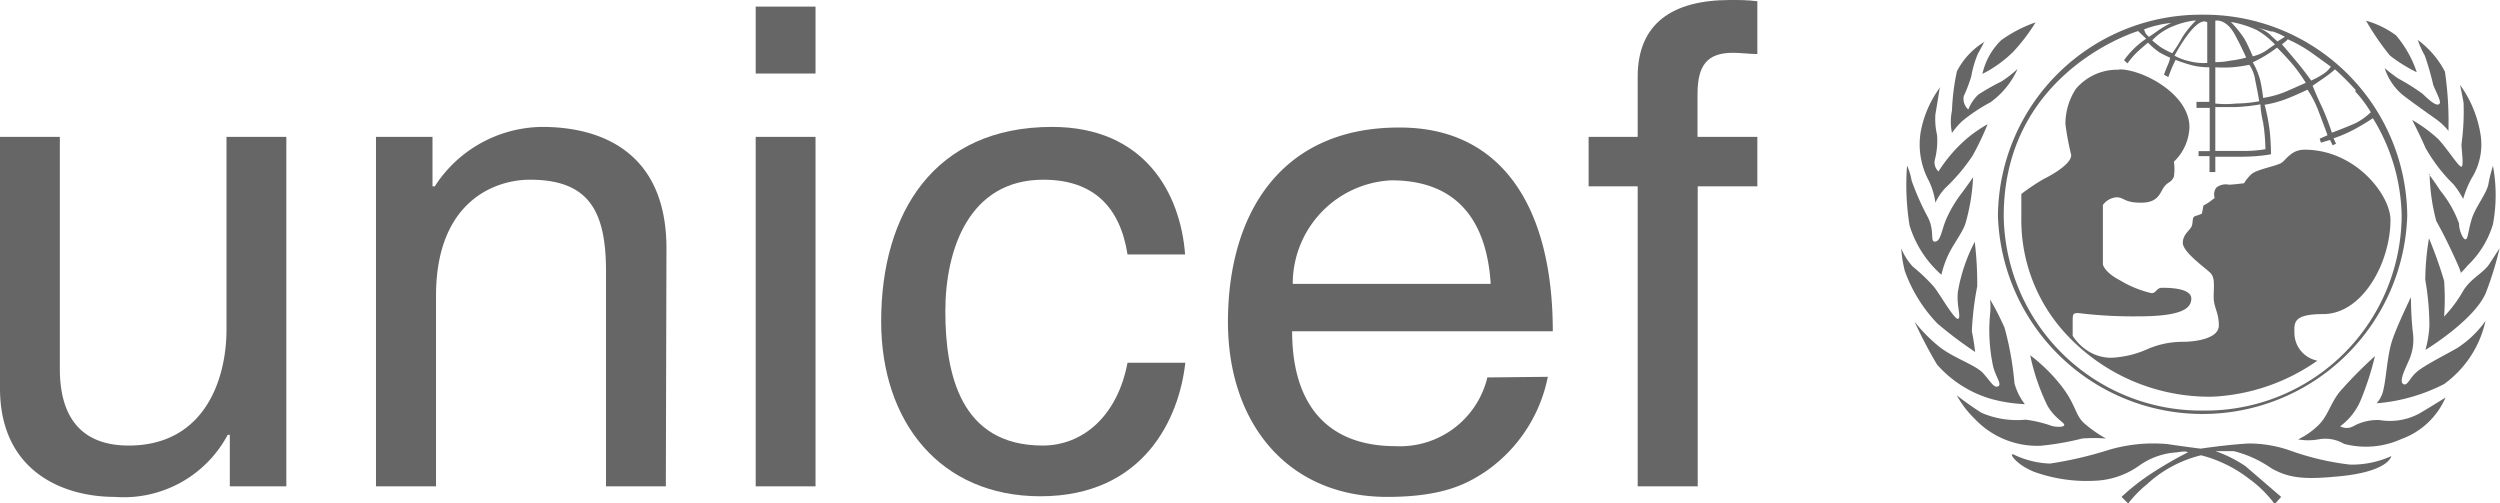 <svg xmlns="http://www.w3.org/2000/svg" viewBox="0 0 120.75 24.3"><defs><style>.cls-1{fill:#666666;}</style></defs><g id="Capa_2" data-name="Capa 2"><g id="Capa_1-2" data-name="Capa 1"><path class="cls-1" d="M111,21.22a3.5,3.5,0,0,0,.9-.61c.54-.47.63-1.1,1.12-1.7a20.61,20.61,0,0,1,1.69-1.71,14.17,14.17,0,0,1-.68,2.11,3,3,0,0,1-1,1.28.66.66,0,0,0,.63,0,2.38,2.38,0,0,1,1.28-.3,3,3,0,0,0,1.9-.31c.68-.4,1.28-.78,1.28-.78a3.68,3.68,0,0,1-2.12,2,4.16,4.16,0,0,1-2.78.24,1.77,1.77,0,0,0-1.23-.22,2.76,2.76,0,0,1-1,0"/><path class="cls-1" d="M116.45,14.37a16,16,0,0,0,.09,1.68,2.45,2.45,0,0,1-.2,1.38c-.18.41-.48,1-.26,1.12s.3-.35.78-.69,1.36-.78,1.84-1.06a5,5,0,0,0,1.35-1.3,5.11,5.11,0,0,1-2,3.05,8.66,8.66,0,0,1-3.26.93,1.44,1.44,0,0,0,.34-.71c.12-.51.18-1.6.4-2.29s.91-2.11.91-2.11"/><path class="cls-1" d="M117.34,11.56a20.63,20.63,0,0,1,.71,2,11.66,11.66,0,0,1,0,1.73A6.44,6.44,0,0,0,119,14c.4-.61,1-.83,1.28-1.32l.45-.69a16.06,16.06,0,0,1-.67,2.17c-.58,1.33-2.91,2.74-2.91,2.74a5.38,5.38,0,0,0,.19-1.16,13.18,13.18,0,0,0-.2-2.23,12.7,12.7,0,0,1,.18-2"/><path class="cls-1" d="M117.3,8.4s.18.22.57.81a5.44,5.44,0,0,1,.9,1.58c0,.35.2.79.32.77s.12-.43.3-1,.72-1.22.8-1.67.22-.88.22-.88a7.71,7.71,0,0,1,0,2.82,4.55,4.55,0,0,1-1.23,2c-.12.15-.34.37-.34.37s.12.12-.24-.67-.61-1.28-.93-1.86a9.67,9.67,0,0,1-.32-2.26"/><path class="cls-1" d="M116.5,5.79a6.93,6.93,0,0,1,1.27.93c.45.48,1,1.37,1.12,1.33s0-.79,0-1.09a11.57,11.57,0,0,0,.1-2c-.06-.35-.17-.86-.17-.86a5.57,5.57,0,0,1,1,2.46,3.07,3.07,0,0,1-.44,2.05,5,5,0,0,0-.41,1,3.93,3.93,0,0,0-.48-.72,7.92,7.92,0,0,1-1.34-1.75c-.27-.63-.66-1.38-.66-1.38"/><path class="cls-1" d="M115.18,3.29a8.19,8.19,0,0,0,.65.5,10.12,10.12,0,0,1,1.18.74c.28.27.63.59.78.51s0-.32-.26-.92a13.68,13.68,0,0,0-.41-1.43,4.37,4.37,0,0,1-.34-.76,4.45,4.45,0,0,1,1.31,1.53,16.69,16.69,0,0,1,.17,2.86,3,3,0,0,0-.58-.55c-.38-.27-1.34-.95-1.66-1.21a2.8,2.8,0,0,1-.84-1.27"/><path class="cls-1" d="M114.28,1a4.45,4.45,0,0,1,1.45.71,5.36,5.36,0,0,1,1,1.78,7.27,7.27,0,0,1-1.3-.81A12.73,12.73,0,0,1,114.28,1"/><path class="cls-1" d="M97.21,21.93a4.39,4.39,0,0,0,1.8.46,18.1,18.1,0,0,0,2.81-.65,7.56,7.56,0,0,1,2.87-.29c.58.09,1.6.22,1.6.22s1.32-.2,2.35-.25a6.08,6.08,0,0,1,2,.35,12.88,12.88,0,0,0,2.86.67,4.61,4.61,0,0,0,2-.41s-.11.8-2.79,1c-1.6.15-2.26,0-3-.41a5.49,5.49,0,0,0-1.82-.83c-.35,0-.88,0-.88,0a6.39,6.39,0,0,1,1.44.72L110.18,24l-.31.35a5.68,5.68,0,0,0-1.26-1.24,6.35,6.35,0,0,0-2.3-1.12,5.9,5.9,0,0,0-2.6,1.39,5.66,5.66,0,0,0-.92.94l-.32-.32a10.6,10.6,0,0,1,1.47-1.15,18.7,18.7,0,0,1,1.73-1s0-.09-.54,0a3.49,3.49,0,0,0-1.78.62,3.93,3.93,0,0,1-2,.74,7.53,7.53,0,0,1-3.1-.42c-.89-.37-1.08-.8-1.08-.8"/><path class="cls-1" d="M94.52,19.1a14.14,14.14,0,0,0,1.19.84,4.33,4.33,0,0,0,2.13.33,6,6,0,0,1,1.17.27c.17.08.64.12.69,0s-.43-.3-.8-.93a10.2,10.2,0,0,1-.84-2.45,8.1,8.1,0,0,1,1.52,1.5c.73.95.63,1.41,1.14,1.83a6,6,0,0,0,1,.69,7.6,7.6,0,0,0-1.15,0,13.45,13.45,0,0,1-2,.35,4.15,4.15,0,0,1-3.2-1.31,4.7,4.7,0,0,1-.86-1.13"/><path class="cls-1" d="M92.49,15.56a7.69,7.69,0,0,0,1.18,1.19c.7.55,1.76.88,2.12,1.28s.52.73.72.63-.12-.44-.25-1a8.27,8.27,0,0,1-.14-2.48,3.29,3.29,0,0,0,0-.72,13.19,13.19,0,0,1,.7,1.37,15,15,0,0,1,.48,2.69,2.9,2.9,0,0,0,.5,1,7.27,7.27,0,0,1-1.62-.25,5.55,5.55,0,0,1-2.62-1.66,22.51,22.51,0,0,1-1.1-2.1"/><path class="cls-1" d="M91.83,12a3,3,0,0,0,.56.88,8.48,8.48,0,0,1,1,.95c.28.33,1,1.61,1.18,1.57s-.09-.68,0-1.33a8.13,8.13,0,0,1,.81-2.39,16.9,16.9,0,0,1,.12,2.15A14.79,14.79,0,0,0,95.24,16c.1.46.16,1,.16,1a19.68,19.68,0,0,1-1.82-1.37A7.14,7.14,0,0,1,92,13.08,6,6,0,0,1,91.83,12"/><path class="cls-1" d="M92.11,8a12.36,12.36,0,0,0,.12,2.88,5.18,5.18,0,0,0,1.54,2.39,4.83,4.83,0,0,1,.35-1c.25-.51.64-1,.8-1.44a9.52,9.52,0,0,0,.38-2.27s-.28.41-.53.74A6.23,6.23,0,0,0,94,10.59c-.23.55-.26,1.05-.53,1.08s0-.49-.36-1.19a12.55,12.55,0,0,1-.78-1.76A2.81,2.81,0,0,0,92.11,8"/><path class="cls-1" d="M93.71,4.21a5.26,5.26,0,0,0-.92,2.05,3.71,3.71,0,0,0,.35,2.43,3.37,3.37,0,0,1,.34,1.1,2.66,2.66,0,0,1,.47-.7,9.07,9.07,0,0,0,1.32-1.56A12.93,12.93,0,0,0,96,6a6.57,6.57,0,0,0-1,.69,7.13,7.13,0,0,0-1.37,1.59.58.58,0,0,1-.18-.55,3.7,3.7,0,0,0,.11-1.21,3.38,3.38,0,0,1-.08-1c.08-.45.2-1.22.2-1.22"/><path class="cls-1" d="M95.88,2a3.6,3.6,0,0,0-1.36,1.44,10.85,10.85,0,0,0-.24,1.9,2.69,2.69,0,0,0,0,1.08,4.06,4.06,0,0,1,.47-.55,8.22,8.22,0,0,1,1.39-.93,4,4,0,0,0,1.31-1.61,5.83,5.83,0,0,1-.79.61,10.77,10.77,0,0,0-1.11.63,2,2,0,0,0-.48.72.69.69,0,0,1-.22-.65,7.24,7.24,0,0,0,.36-.94,5.12,5.12,0,0,1,.32-1.1c.14-.24.32-.6.32-.6"/><path class="cls-1" d="M96.66,1.94a6.49,6.49,0,0,1,1.66-.86,8.91,8.91,0,0,1-1.09,1.43,5.92,5.92,0,0,1-1.48,1.06,3.25,3.25,0,0,1,.91-1.63"/><path class="cls-1" d="M102.36,3.35c1.13,0,3.39,1.19,3.39,2.79A2.41,2.41,0,0,1,105,7.81a2.48,2.48,0,0,1,0,.72c-.14.32-.29.23-.49.52s-.27.74-1.1.74-.8-.26-1.19-.26a.9.9,0,0,0-.65.37v2.88s.08.37.81.75a5.21,5.21,0,0,0,1.54.63c.23,0,.23-.26.51-.26s1.41,0,1.41.52-.56.86-2.59.86a21.74,21.74,0,0,1-2.88-.16c-.23,0-.26.05-.26.36s0,.74,0,.74a2.44,2.44,0,0,0,.75.74,2.1,2.1,0,0,0,1.1.32,4.77,4.77,0,0,0,1.7-.39,4.25,4.25,0,0,1,1.74-.38c.64,0,1.77-.15,1.77-.79s-.25-.87-.25-1.37.08-.93-.16-1.17-1.33-1-1.33-1.45.4-.62.45-.87,0-.38.17-.43a2.44,2.44,0,0,0,.3-.11l.08-.4a1.61,1.61,0,0,0,.33-.2l.21-.16a.55.55,0,0,1,.08-.5.74.74,0,0,1,.61-.14c.18,0,.73-.07.73-.07a1.85,1.85,0,0,1,.38-.46c.33-.24,1.23-.37,1.46-.55s.47-.61,1.08-.61c2.48,0,4.15,2.21,4.15,3.39,0,2.06-1.35,4.55-3.25,4.55-1.49,0-1.39.44-1.39.92a1.37,1.37,0,0,0,1.11,1.33,9.6,9.6,0,0,1-5.06,1.74,9.43,9.43,0,0,1-7-2.94,8.1,8.1,0,0,1-2.24-5.7V9.37a10,10,0,0,1,1.09-.73c.41-.2,1.32-.72,1.32-1.15A13.55,13.55,0,0,1,99.76,6a3.09,3.09,0,0,1,.5-1.7,2.6,2.6,0,0,1,2.1-.93"/><path class="cls-1" d="M106.4,19.83a9.53,9.53,0,0,1-9.62-9.39c0-7,6.49-8.94,6.49-8.94l.39.37a4,4,0,0,0-.62.51,4.1,4.1,0,0,0-.45.53l.17.15a3.82,3.82,0,0,1,.43-.51c.23-.22.56-.49.56-.49a3.7,3.7,0,0,0,.55.47c.21.12.52.26.52.26a1.77,1.77,0,0,1-.12.36c-.09.2-.18.46-.18.46l.21.11s.14-.38.21-.53.14-.3.14-.3a6.47,6.47,0,0,0,.91.29,3.61,3.61,0,0,0,.72.07V4.92h-.62v.29h.64V7.3h-.54v.24h.53v.77H107V7.57s.34,0,1.23,0,1.46-.12,1.46-.12,0-.8-.1-1.39a8.13,8.13,0,0,0-.21-1,5.22,5.22,0,0,0,1.07-.29c.56-.22,1-.44,1-.44a5,5,0,0,1,.52,1c.23.6.45,1.2.45,1.2l-.38.17.06.19.44-.13.13.26.16-.08-.12-.26a6.24,6.24,0,0,0,1-.43c.52-.28.9-.54.9-.54A9.26,9.26,0,0,1,116,10.42a9.47,9.47,0,0,1-9.59,9.41M104.21,1.22a4.38,4.38,0,0,1,.66-.11,4.1,4.1,0,0,0-.64.37l-.43.3a.73.73,0,0,1-.16-.16,1,1,0,0,1-.08-.2,4,4,0,0,1,.65-.2M106.06,1a4.29,4.29,0,0,0-.66.81,6,6,0,0,1-.48.76,3.74,3.74,0,0,1-.6-.32c-.24-.18-.37-.3-.37-.3A2.84,2.84,0,0,1,105,1.25a3.87,3.87,0,0,1,1-.26m.61.05,0,2a2.74,2.74,0,0,1-.89-.09,2.59,2.59,0,0,1-.69-.26,7.41,7.41,0,0,1,.57-.92c.72-1,1-.69,1-.69M107,3.25a6,6,0,0,0,.8,0,6.61,6.61,0,0,0,.84-.12,1.75,1.75,0,0,1,.29.76c.12.56.19,1,.19,1A6.4,6.4,0,0,1,108,5a4.56,4.56,0,0,1-1,0ZM107,1s.55-.14,1,.78c.26.48.49,1,.49,1a5,5,0,0,1-.77.15A3.33,3.33,0,0,1,107,3Zm2,.45a3.65,3.65,0,0,1,.88.7s-.19.12-.45.31a2,2,0,0,1-.62.26s-.23-.54-.4-.84a5.4,5.4,0,0,0-.66-.82,4.85,4.85,0,0,1,1.25.39m.77.07a3.11,3.11,0,0,1,.59.26L110,2s-.21-.18-.39-.36a1.75,1.75,0,0,0-.62-.32l.7.2m-.24,5.68a5.76,5.76,0,0,1-1,.09c-.77,0-1.45,0-1.45,0V5.17s.59,0,1,0a9,9,0,0,0,1.18-.13s0,.34.13.88a9.27,9.27,0,0,1,.11,1.28m-.25-3.32a3.66,3.66,0,0,0-.36-.87,6.21,6.21,0,0,0,.68-.37c.27-.17.49-.34.49-.34s.47.46.81.88a8,8,0,0,1,.58.82l-.93.41a4.77,4.77,0,0,1-1.13.32,8.14,8.14,0,0,0-.14-.85m1.29-2a6.92,6.92,0,0,1,1.12.62c.45.32,1,.72,1,.72a1.3,1.3,0,0,1-.33.33,4,4,0,0,1-.62.34s-.33-.46-.61-.8-.8-.95-.8-.95L110.4,2a.34.34,0,0,1,.1-.08m3.26,2.5a6.06,6.06,0,0,1,.75,1,3,3,0,0,1-.74.53c-.4.18-1.14.46-1.14.46a12.23,12.23,0,0,0-.49-1.27c-.22-.44-.44-1-.44-1l.54-.37a5.61,5.61,0,0,0,.54-.42,12.41,12.41,0,0,1,1,1M106.38.71a9.8,9.8,0,0,0-9.88,9.71,9.89,9.89,0,0,0,19.77,0A9.8,9.8,0,0,0,106.38.71"/><path class="cls-1" d="M11.1,23.49V21L11,21a5.69,5.69,0,0,1-5.46,3C3.06,24,0,22.78,0,18.75V6.61H2.89v11.2c0,2.78,1.45,3.71,3.32,3.71,3.65,0,4.73-3.16,4.73-5.61V6.61h2.89V23.49Z"/><path class="cls-1" d="M32.16,23.49H29.27V13.1c0-2.94-.85-4.42-3.68-4.42-1.64,0-4.53,1-4.53,5.61v9.2h-2.9V6.61h2.73V9H21a6.24,6.24,0,0,1,5.19-2.87c2.66,0,6,1.07,6,5.87Z"/><path class="cls-1" d="M39.39,23.49H36.5V6.61h2.89ZM36.5.32h2.89V3.55H36.5Z"/><path class="cls-1" d="M54.46,12.29C54.1,10,52.82,8.68,50.39,8.68c-3.58,0-4.73,3.36-4.73,6.36s.72,6.48,4.7,6.48c1.94,0,3.61-1.42,4.1-4h2.79c-.29,2.68-2,6.45-7,6.45-4.83,0-7.69-3.58-7.69-8.45,0-5.23,2.56-9.39,8.25-9.39,4.5,0,6.21,3.23,6.43,6.16Z"/><path class="cls-1" d="M72,13.71c-.16-2.61-1.28-5-4.8-5a5,5,0,0,0-4.76,5Zm2.76,4.49a7.27,7.27,0,0,1-3.06,4.61C70.89,23.33,69.77,24,67,24c-4.83,0-7.69-3.58-7.69-8.45,0-5.23,2.56-9.39,8.25-9.39C72.53,6.13,75,10,75,16H62.41c0,3.52,1.68,5.55,5,5.55a4.34,4.34,0,0,0,4.43-3.32Z"/><path class="cls-1" d="M82,9V23.49H79.1V9H76.73V6.61H79.1V3.71C79.1,1.16,80.74,0,83.57,0c.42,0,.85,0,1.31.06V2.61c-.36,0-.82-.06-1.18-.06-1.25,0-1.71.61-1.71,2V6.61h2.89V9Z"/></g></g></svg>